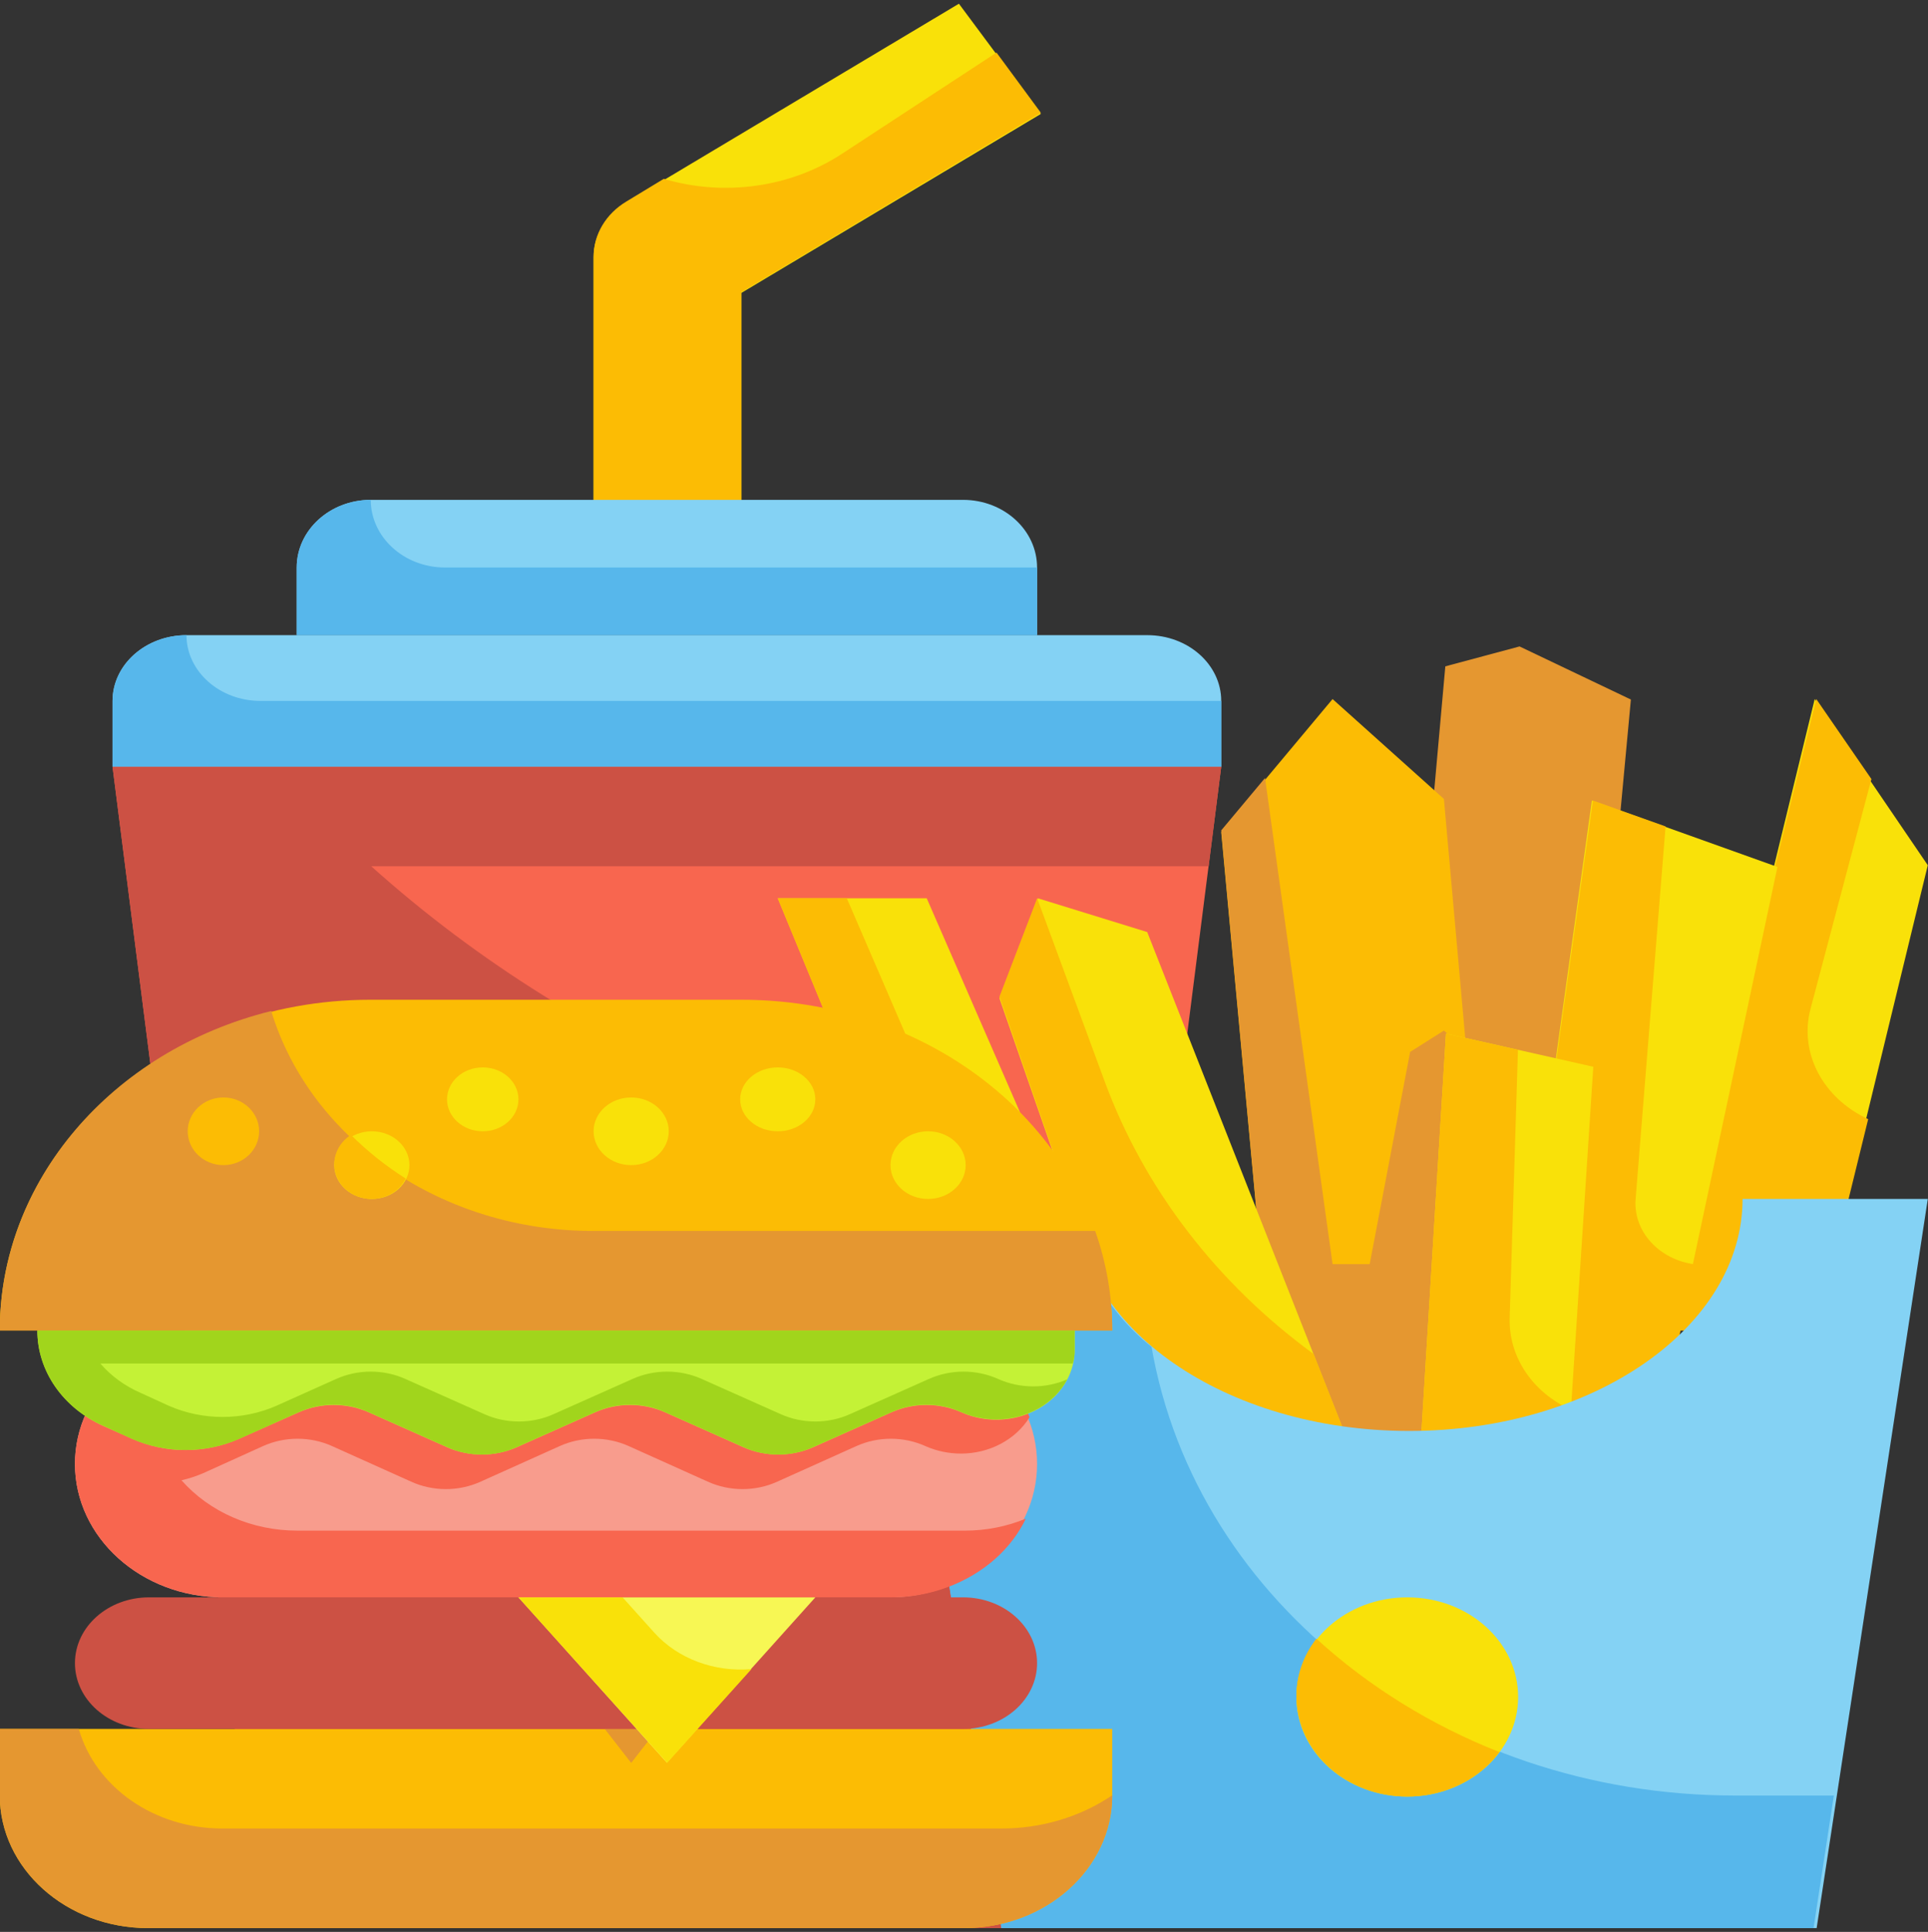 <svg width="513" height="514" xmlns="http://www.w3.org/2000/svg" xmlns:xlink="http://www.w3.org/1999/xlink" overflow="hidden"><rect width="100%" height="100%" fill="#333333" stroke="none"/><defs><clipPath id="clip0"><rect x="80" y="135" width="513" height="514"/></clipPath></defs><g clip-path="url(#clip0)" transform="translate(-80 -135)"><path d="M277.254 273.991 237.944 273.991 237.944 203.51C237.946 197.619 241.231 192.118 246.7 188.851L335.148 135.991 356.944 165.311 277.254 212.937Z" fill="#F9E109" fill-rule="evenodd"/><path d="M356.944 164.992 277.251 212.729 277.251 273.991 237.944 273.991 237.944 203.27C237.946 197.369 241.229 191.861 246.69 188.595L256.615 182.584C272.669 187.354 290.295 184.887 303.98 175.953L345.152 148.991Z" fill="#FCBC04" fill-rule="evenodd"/><path d="M365.611 647.991 149.278 647.991 109.944 338.991 404.944 338.991Z" fill="#F8664F" fill-rule="evenodd"/><path d="M129.611 303.991 385.278 303.991C396.14 303.991 404.944 311.825 404.944 321.491L404.944 338.991 404.944 338.991 109.944 338.991 109.944 338.991 109.944 321.491C109.944 311.825 118.749 303.991 129.611 303.991Z" fill="#84D2F4" fill-rule="evenodd"/><path d="M178.644 267.991 336.244 267.991C347.125 267.991 355.944 276.049 355.944 285.991L355.944 303.991 355.944 303.991 158.944 303.991 158.944 303.991 158.944 285.991C158.944 276.049 167.764 267.991 178.644 267.991Z" fill="#84D2F4" fill-rule="evenodd"/><path d="M401.601 365.476 178.778 365.476C235.466 416.367 310.56 447.369 390.489 452.879L365.611 647.991 149.278 647.991 109.944 338.991 404.944 338.991Z" fill="#CC5144" fill-rule="evenodd"/><path d="M404.944 321.491 404.944 338.991 109.944 338.991 109.944 321.491C109.976 311.837 118.762 304.019 129.611 303.991 129.643 313.644 138.429 321.462 149.278 321.491Z" fill="#57B7EB" fill-rule="evenodd"/><path d="M355.944 285.991 355.944 303.991 158.944 303.991 158.944 285.991C158.976 276.061 167.777 268.02 178.644 267.991 178.676 277.92 187.477 285.961 198.344 285.991Z" fill="#57B7EB" fill-rule="evenodd"/><path d="M464.569 312.288 444.819 533.033 434.944 630.161 484.319 638.991 513.944 321.119 484.319 306.991Z" fill="#E59730" fill-rule="evenodd"/><path d="M404.944 356.419 424.694 568.991 483.944 568.991 464.194 347.562 434.569 320.991Z" fill="#FCBC04" fill-rule="evenodd"/><path d="M483.944 568.991 424.694 568.991 404.944 355.928 416.597 341.991 434.569 471.338 444.444 471.338 455.208 414.875 464.194 409.194 470.218 414.61Z" fill="#E59730" fill-rule="evenodd"/><path d="M385.253 382.983 356.135 373.991 345.944 400.651 395.08 541.991 440.944 524.323Z" fill="#F9E109" fill-rule="evenodd"/><path d="M440.944 524.26 395.065 541.991 345.944 400.143 355.965 373.991 373.943 422.751C384.431 451.215 403.725 476.379 429.548 495.27Z" fill="#FCBC04" fill-rule="evenodd"/><path d="M562.855 320.991 521.944 488.991 562.855 488.991 592.944 365.201Z" fill="#F9E109" fill-rule="evenodd"/><path d="M561.732 403.443 577.944 342.274 563.273 320.991 521.944 488.991 563.273 488.991 577.083 432.764C564.968 427.136 558.677 415.12 561.732 403.443Z" fill="#FCBC04" fill-rule="evenodd"/><path d="M286.944 373.991 356.308 541.991 395.944 533.149 326.58 373.991Z" fill="#F9E109" fill-rule="evenodd"/><path d="M286.944 373.991 356.166 541.991 375.944 537.57 305.318 373.991Z" fill="#FCBC04" fill-rule="evenodd"/><path d="M503.569 347.991 473.944 559.991 513.444 551.157 552.944 365.657Z" fill="#F9E109" fill-rule="evenodd"/><path d="M530.944 471.392 513.804 551.157 473.944 559.991 503.839 347.991 523.171 354.881 515.199 454.079C514.555 462.605 521.408 470.14 530.944 471.392Z" fill="#FCBC04" fill-rule="evenodd"/><path d="M494.145 568.991 454.945 568.991 464.745 409.991 503.945 418.824Z" fill="#F9E109" fill-rule="evenodd"/><path d="M481.685 485.666 483.898 414.319 464.732 409.991 454.944 568.991 494.098 568.991 497.944 510.037C487.744 505.449 481.405 495.949 481.687 485.666Z" fill="#FCBC04" fill-rule="evenodd"/><path d="M543.659 453.991C543.659 488.082 503.944 515.718 454.944 515.718 405.944 515.718 366.23 488.082 366.23 453.991L316.944 453.991 346.516 647.991 563.373 647.991 592.944 453.991Z" fill="#84D2F4" fill-rule="evenodd"/><path d="M567.944 612.718 562.542 647.991 346.416 647.991 316.944 453.991 366.064 453.991C366.41 469.078 373.786 483.343 386.399 493.32 398.277 562.058 464.221 612.752 541.715 612.718Z" fill="#57B7EB" fill-rule="evenodd"/><path d="M483.944 586.491C483.944 601.126 470.737 612.991 454.444 612.991 438.152 612.991 424.944 601.126 424.944 586.491 424.944 571.855 438.152 559.991 454.444 559.991 470.737 559.991 483.944 571.855 483.944 586.491Z" fill="#F9E109" fill-rule="evenodd"/><path d="M478.944 601.15C469.855 613.421 451.521 616.683 437.994 608.437 429.846 603.471 424.956 595.154 424.945 586.249 424.925 580.786 426.782 575.453 430.256 570.991 444.239 583.744 460.76 593.978 478.944 601.15Z" fill="#FCBC04" fill-rule="evenodd"/><path d="M316.56 559.991 139.329 559.991C117.578 559.991 99.944 544.097 99.944 524.491 99.944 504.885 117.578 488.991 139.329 488.991L316.56 488.991C338.311 488.991 355.944 504.885 355.944 524.491 355.944 544.097 338.311 559.991 316.56 559.991Z" fill="#F89C8D" fill-rule="evenodd"/><path d="M336.776 542.241C342.363 542.236 347.883 541.147 352.958 539.046 351.053 542.985 348.341 546.567 344.965 549.607 337.543 556.242 327.508 559.974 317.043 559.991L139.442 559.991C117.645 560.006 99.962 544.124 99.944 524.518 99.936 515.087 104.101 506.04 111.52 499.374 114.898 496.338 118.881 493.9 123.26 492.186 128.336 490.085 133.856 488.995 139.442 488.991L317.043 488.991C326.635 489.003 335.895 492.158 343.091 497.866 348.004 501.683 351.742 506.573 353.944 512.066 350.266 518.034 343.277 521.737 335.691 521.739 332.442 521.738 329.236 521.07 326.317 519.787 320.489 517.124 313.596 517.124 307.768 519.787L286.851 529.194C281.021 531.857 274.13 531.857 268.302 529.194L247.384 519.787C241.555 517.124 234.663 517.124 228.834 519.787L207.918 529.194C202.088 531.857 195.197 531.857 189.368 529.194L168.45 519.787C162.622 517.124 155.729 517.124 149.901 519.787L134.016 526.976C132.181 527.767 130.264 528.391 128.292 528.839 135.764 537.323 147.144 542.261 159.176 542.241Z" fill="#F8664F" fill-rule="evenodd"/><path d="M79.944 594.991 375.944 594.991 375.944 594.991 375.944 612.657C375.944 632.171 358.274 647.991 336.478 647.991L119.411 647.991C97.614 647.991 79.944 632.171 79.944 612.657L79.944 594.991 79.944 594.991Z" fill="#FCBC04" fill-rule="evenodd"/><path d="M254.947 594.991 247.947 603.991 240.947 594.991Z" fill="#E59730" fill-rule="evenodd"/><path d="M254.947 594.991 247.947 603.991 240.947 594.991Z" fill="#E59730" fill-rule="evenodd"/><path d="M336.252 594.991 119.637 594.991C108.76 594.991 99.944 587.156 99.944 577.491 99.944 567.825 108.76 559.991 119.637 559.991L336.252 559.991C347.128 559.991 355.944 567.825 355.944 577.491 355.944 587.156 347.128 594.991 336.252 594.991Z" fill="#CC5144" fill-rule="evenodd"/><path d="M257.444 603.991 217.944 559.991 296.944 559.991Z" fill="#F7F754" fill-rule="evenodd"/><path d="M254.134 569.424 245.653 559.991 217.944 559.991 257.528 603.991 279.944 579.078C270.06 579.938 260.356 576.308 254.134 569.424Z" fill="#F9E109" fill-rule="evenodd"/><path d="M89.944 488.991C89.942 499.764 96.769 509.613 107.579 514.426L115.11 517.783C124.087 521.792 134.659 521.792 143.636 517.783L159.496 510.752C165.354 508.143 172.249 508.143 178.107 510.752L198.925 520.034C204.782 522.643 211.678 522.643 217.535 520.034L238.353 510.752C244.211 508.143 251.106 508.143 256.964 510.752L277.782 520.034C283.64 522.643 290.535 522.643 296.392 520.034L317.211 510.752C323.068 508.143 329.963 508.143 335.821 510.752 346.105 515.335 358.609 511.615 363.749 502.444 365.196 499.861 365.948 497.012 365.944 494.123L365.944 488.991Z" fill="#C4F236" fill-rule="evenodd"/><path d="M277.278 400.991 178.611 400.991C124.118 400.991 79.944 440.389 79.944 488.991L375.944 488.991C375.944 440.389 331.77 400.991 277.278 400.991Z" fill="#FCBC04" fill-rule="evenodd"/><path d="M375.944 488.991 79.944 488.991C79.963 449.366 109.496 414.61 152.168 403.991 162.709 438.536 197.782 462.502 237.811 462.51L371.406 462.51C374.43 471.077 375.96 480.008 375.944 488.991Z" fill="#E59730" fill-rule="evenodd"/><path d="M375.944 612.657C375.944 632.171 358.274 647.991 336.478 647.991L119.411 647.991C97.614 647.991 79.944 632.171 79.944 612.657L79.944 594.991 100.96 594.991C105.432 610.596 121.149 621.504 139.144 621.491L346.344 621.491C357.025 621.528 367.424 618.426 375.944 612.657Z" fill="#E59730" fill-rule="evenodd"/><path d="M365.938 488.991 365.938 494.088C365.98 495.333 365.815 496.578 365.445 497.779L106.702 497.779C109.552 501.095 113.231 503.774 117.446 505.601L124.937 509.029C133.949 512.982 144.51 512.982 153.522 509.029L169.392 501.909C175.214 499.273 182.099 499.273 187.922 501.909L208.819 511.225C214.642 513.862 221.527 513.862 227.349 511.225L248.246 501.909C254.069 499.273 260.955 499.273 266.778 501.909L287.674 511.225C293.497 513.862 300.382 513.862 306.205 511.225L327.102 501.909C332.924 499.273 339.809 499.273 345.632 501.909 351.395 504.482 358.173 504.514 363.967 501.997 360.513 508.481 353.189 512.618 345.139 512.631 341.894 512.631 338.692 511.97 335.775 510.698 329.952 508.062 323.068 508.062 317.245 510.698L296.348 520.013C290.525 522.65 283.64 522.65 277.818 520.013L256.921 510.698C251.098 508.062 244.212 508.062 238.389 510.698L217.493 520.013C211.67 522.65 204.785 522.65 198.962 520.013L178.065 510.698C172.242 508.062 165.358 508.062 159.535 510.698L143.665 517.817C134.653 521.771 124.092 521.771 115.08 517.817L107.589 514.389C96.749 509.623 89.903 499.766 89.944 488.991Z" fill="#A1D51C" fill-rule="evenodd"/><path d="M257.943 435.991C257.943 440.961 253.466 444.991 247.943 444.991 242.421 444.991 237.943 440.961 237.943 435.991 237.943 431.02 242.421 426.991 247.943 426.991 253.466 426.991 257.943 431.02 257.943 435.991Z" fill="#F9E109" fill-rule="evenodd"/><path d="M217.946 427.491C217.946 432.185 213.693 435.991 208.446 435.991 203.2 435.991 198.946 432.185 198.946 427.491 198.946 422.797 203.2 418.991 208.446 418.991 213.693 418.991 217.946 422.797 217.946 427.491Z" fill="#F9E109" fill-rule="evenodd"/><path d="M188.943 444.991C188.943 449.961 184.466 453.991 178.943 453.991 173.421 453.991 168.943 449.961 168.943 444.991 168.943 440.02 173.421 435.991 178.943 435.991 184.466 435.991 188.943 440.02 188.943 444.991Z" fill="#F9E109" fill-rule="evenodd"/><path d="M336.943 444.991C336.943 449.961 332.466 453.991 326.943 453.991 321.421 453.991 316.943 449.961 316.943 444.991 316.943 440.02 321.421 435.991 326.943 435.991 332.466 435.991 336.943 440.02 336.943 444.991Z" fill="#F9E109" fill-rule="evenodd"/><path d="M148.946 435.991C148.946 440.961 144.693 444.991 139.446 444.991 134.2 444.991 129.946 440.961 129.946 435.991 129.946 431.02 134.2 426.991 139.446 426.991 144.693 426.991 148.946 431.02 148.946 435.991Z" fill="#FCBC04" fill-rule="evenodd"/><path d="M296.943 427.491C296.943 432.185 292.466 435.991 286.943 435.991 281.421 435.991 276.943 432.185 276.943 427.491 276.943 422.797 281.421 418.991 286.943 418.991 292.466 418.991 296.943 422.797 296.943 427.491Z" fill="#F9E109" fill-rule="evenodd"/><path d="M187.943 448.566C185.665 453.221 179.765 455.275 174.767 453.155 171.201 451.643 168.921 448.324 168.943 444.677 168.976 441.605 170.607 438.739 173.32 436.99L173.419 436.99C177.785 441.337 182.657 445.219 187.943 448.566Z" fill="#FCBC04" fill-rule="evenodd"/></g></svg>